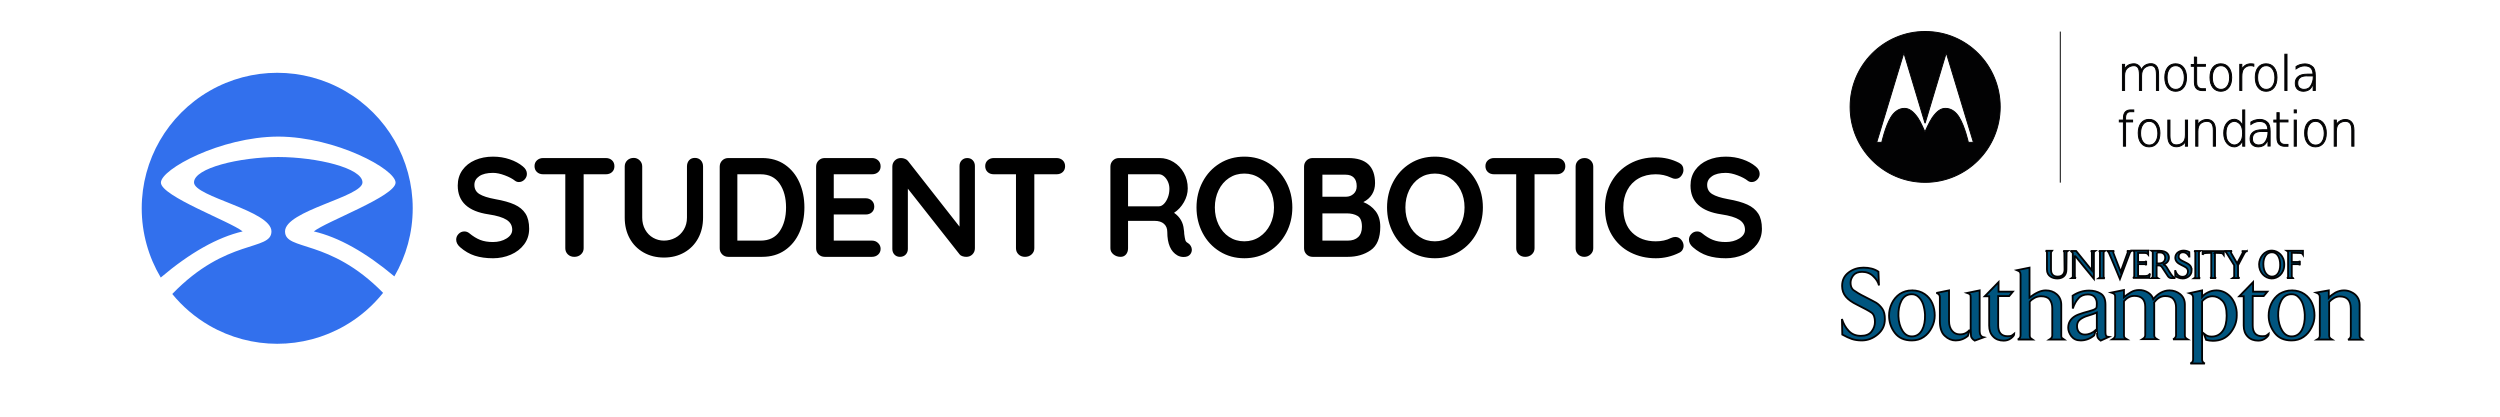 <?xml version="1.0" encoding="UTF-8" standalone="no"?>
<!-- Created with Inkscape (http://www.inkscape.org/) -->

<svg
   xmlns:dc="http://purl.org/dc/elements/1.1/"
   xmlns:cc="http://creativecommons.org/ns#"
   xmlns:rdf="http://www.w3.org/1999/02/22-rdf-syntax-ns#"
   xmlns:svg="http://www.w3.org/2000/svg"
   xmlns="http://www.w3.org/2000/svg"
   xmlns:sodipodi="http://sodipodi.sourceforge.net/DTD/sodipodi-0.dtd"
   xmlns:inkscape="http://www.inkscape.org/namespaces/inkscape"
   width="600cm"
   height="100cm"
   viewBox="0 0 6000 1000"
   version="1.1"
   id="svg8"
   inkscape:version="0.92.4 (5da689c313, 2019-01-14)"
   sodipodi:docname="banner.svg">
  <defs
     id="defs2" />
  <sodipodi:namedview
     id="base"
     pagecolor="#ffffff"
     bordercolor="#666666"
     borderopacity="1.0"
     inkscape:pageopacity="0.0"
     inkscape:pageshadow="2"
     inkscape:zoom="0.056999507"
     inkscape:cx="12986.699"
     inkscape:cy="957.63714"
     inkscape:document-units="mm"
     inkscape:current-layer="g950"
     showgrid="false"
     inkscape:window-width="1920"
     inkscape:window-height="1017"
     inkscape:window-x="-8"
     inkscape:window-y="-8"
     inkscape:window-maximized="1"
     inkscape:measure-start="0,0"
     inkscape:measure-end="0,0"
     showguides="true"
     inkscape:guide-bbox="true"
     units="cm" />
  <g
     inkscape:label="Layer 1"
     inkscape:groupmode="layer"
     id="layer1"
     transform="translate(0,703)">
    <g
       id="g950"
       transform="translate(-139.67)">
      <g
         style="fill:none;fill-rule:evenodd;stroke:none;stroke-width:1"
         transform="matrix(1.355,0,0,1.355,479.796,-528.302)"
         id="Symbol-and-Text">
        <path
           style="fill:#000000"
           inkscape:connector-curvature="0"
           d="m 622,328.5 c -12,0 -22.667,-1.5 -32,-4.5 -9.333,-3 -18.083,-8.083 -26.25,-15.25 -4.5,-4 -6.75,-8.417 -6.75,-13.25 0,-3.833 1.417,-7.208 4.25,-10.125 2.833,-2.917 6.25,-4.375 10.25,-4.375 3.167,0 6,1 8.5,3 6.667,5.5 13.167,9.5 19.5,12 6.333,2.5 13.833,3.75 22.5,3.75 9.333,0 17.375,-2.083 24.125,-6.25 6.75,-4.167 10.125,-9.333 10.125,-15.5 0,-7.5 -3.333,-13.375 -10,-17.625 -6.667,-4.25 -17.25,-7.458 -31.75,-9.625 -36.5,-5.333 -54.75,-22.333 -54.75,-51 0,-10.5 2.75,-19.625 8.25,-27.375 5.5,-7.75 13,-13.667 22.5,-17.75 9.5,-4.083 20.083,-6.125 31.75,-6.125 10.5,0 20.375,1.583 29.625,4.75 9.25,3.167 16.958,7.333 23.125,12.5 4.833,3.833 7.25,8.25 7.25,13.25 0,3.833 -1.417,7.208 -4.25,10.125 -2.833,2.917 -6.167,4.375 -10,4.375 -2.5,0 -4.75,-0.75 -6.75,-2.25 -4.333,-3.5 -10.375,-6.708 -18.125,-9.625 -7.75,-2.917 -14.708,-4.375 -20.875,-4.375 -10.5,0 -18.625,1.958 -24.375,5.875 -5.75,3.917 -8.625,9.042 -8.625,15.375 0,7.167 2.958,12.583 8.875,16.25 5.917,3.667 15.208,6.667 27.875,9 14.333,2.5 25.792,5.708 34.375,9.625 8.583,3.917 15.042,9.25 19.375,16 4.333,6.75 6.5,15.708 6.5,26.875 0,10.5 -2.958,19.708 -8.875,27.625 -5.917,7.917 -13.792,14 -23.625,18.25 -9.833,4.25 -20.417,6.375 -31.75,6.375 z M 822,151 c 4.5,0 8.167,1.333 11,4 2.833,2.667 4.25,6.167 4.25,10.5 0,4.333 -1.417,7.792 -4.25,10.375 -2.833,2.583 -6.5,3.875 -11,3.875 h -39.25 v 131 c 0,4.333 -1.583,7.958 -4.75,10.875 -3.167,2.917 -7.083,4.375 -11.75,4.375 -4.667,0 -8.5,-1.458 -11.5,-4.375 -3,-2.917 -4.5,-6.542 -4.5,-10.875 v -131 H 711 c -4.5,0 -8.167,-1.333 -11,-4 -2.833,-2.667 -4.25,-6.167 -4.25,-10.5 0,-4.167 1.458,-7.583 4.375,-10.25 2.917,-2.667 6.542,-4 10.875,-4 z m 157.75,-0.25 c 4.333,0 7.833,1.417 10.5,4.25 2.667,2.833 4,6.5 4,11 v 90.5 c 0,13.833 -2.917,26.083 -8.75,36.75 -5.833,10.667 -14,19 -24.5,25 -10.5,6 -22.5,9 -36,9 -13.5,0 -25.542,-3 -36.125,-9 -10.583,-6 -18.792,-14.333 -24.625,-25 -5.833,-10.667 -8.75,-22.917 -8.75,-36.75 V 166 c 0,-4.333 1.5,-7.958 4.5,-10.875 3,-2.917 6.833,-4.375 11.5,-4.375 4,0 7.5,1.458 10.5,4.375 3,2.917 4.5,6.542 4.5,10.875 v 90.5 c 0,8 1.75,15.125 5.25,21.375 3.5,6.25 8.208,11.042 14.125,14.375 5.917,3.333 12.292,5 19.125,5 7.167,0 13.875,-1.667 20.125,-5 6.25,-3.333 11.25,-8.125 15,-14.375 3.75,-6.25 5.625,-13.375 5.625,-21.375 V 166 c 0,-4.5 1.25,-8.167 3.75,-11 2.5,-2.833 5.917,-4.25 10.25,-4.25 z m 119,0.25 c 15.667,0 29.125,3.875 40.375,11.625 11.25,7.75 19.833,18.25 25.75,31.5 5.917,13.25 8.875,28.042 8.875,44.375 0,16.333 -2.958,31.125 -8.875,44.375 -5.917,13.25 -14.5,23.75 -25.75,31.5 C 1127.875,322.125 1114.417,326 1098.75,326 H 1039 c -4.333,0 -7.958,-1.458 -10.875,-4.375 -2.917,-2.917 -4.375,-6.542 -4.375,-10.875 v -144.5 c 0,-4.333 1.458,-7.958 4.375,-10.875 2.917,-2.917 6.542,-4.375 10.875,-4.375 z m -2.5,146.25 c 15,0 26.25,-5.542 33.75,-16.625 7.5,-11.083 11.25,-25.125 11.25,-42.125 0,-17 -3.792,-31.042 -11.375,-42.125 -7.583,-11.083 -18.792,-16.625 -33.625,-16.625 H 1055 v 117.5 z m 197.25,0 c 4.333,0 7.958,1.458 10.875,4.375 2.917,2.917 4.375,6.292 4.375,10.125 0,4.167 -1.458,7.583 -4.375,10.25 -2.917,2.667 -6.542,4 -10.875,4 h -83.75 c -4.333,0 -7.958,-1.458 -10.875,-4.375 -2.917,-2.917 -4.375,-6.542 -4.375,-10.875 v -144.5 c 0,-4.333 1.458,-7.958 4.375,-10.875 2.917,-2.917 6.542,-4.375 10.875,-4.375 h 83.75 c 4.333,0 7.958,1.375 10.875,4.125 2.917,2.75 4.375,6.292 4.375,10.625 0,4.167 -1.417,7.542 -4.25,10.125 -2.833,2.583 -6.5,3.875 -11,3.875 h -67.75 v 42.5 h 56.5 c 4.333,0 7.958,1.375 10.875,4.125 2.917,2.75 4.375,6.292 4.375,10.625 0,4.167 -1.417,7.542 -4.25,10.125 -2.833,2.583 -6.5,3.875 -11,3.875 h -56.5 v 46.25 z M 1462.25,151 c 4,0 7.25,1.333 9.75,4 2.5,2.667 3.75,6 3.75,10 v 145.75 c 0,4.333 -1.458,7.958 -4.375,10.875 -2.917,2.917 -6.542,4.375 -10.875,4.375 -2.333,0 -4.625,-0.375 -6.875,-1.125 -2.25,-0.75 -3.875,-1.792 -4.875,-3.125 L 1357,205.25 V 312 c 0,4 -1.292,7.333 -3.875,10 -2.583,2.667 -5.958,4 -10.125,4 -4,0 -7.25,-1.333 -9.75,-4 -2.5,-2.667 -3.75,-6 -3.75,-10 V 166.25 c 0,-4.333 1.458,-7.958 4.375,-10.875 2.917,-2.917 6.542,-4.375 10.875,-4.375 2.5,0 4.958,0.5 7.375,1.5 2.417,1 4.208,2.333 5.375,4 l 91,116 V 165 c 0,-4 1.292,-7.333 3.875,-10 2.583,-2.667 5.875,-4 9.875,-4 z m 158,0 c 4.5,0 8.167,1.333 11,4 2.833,2.667 4.25,6.167 4.25,10.5 0,4.333 -1.417,7.792 -4.25,10.375 -2.833,2.583 -6.5,3.875 -11,3.875 H 1581 v 131 c 0,4.333 -1.583,7.958 -4.75,10.875 -3.167,2.917 -7.083,4.375 -11.75,4.375 -4.667,0 -8.5,-1.458 -11.5,-4.375 -3,-2.917 -4.5,-6.542 -4.5,-10.875 v -131 h -39.25 c -4.5,0 -8.167,-1.333 -11,-4 -2.833,-2.667 -4.25,-6.167 -4.25,-10.5 0,-4.167 1.458,-7.583 4.375,-10.25 2.917,-2.667 6.542,-4 10.875,-4 z M 1853,301.5 c 2.167,1.333 3.875,3.083 5.125,5.25 1.25,2.167 1.875,4.417 1.875,6.75 0,3 -1,5.75 -3,8.25 -2.5,3 -6.333,4.5 -11.5,4.5 -4,0 -7.667,-0.917 -11,-2.75 -12,-6.833 -18,-20.75 -18,-41.75 0,-6 -1.958,-10.75 -5.875,-14.25 -3.917,-3.5 -9.542,-5.25 -16.875,-5.25 H 1747 v 48.5 c 0,4.5 -1.208,8.167 -3.625,11 -2.417,2.833 -5.625,4.25 -9.625,4.25 -4.833,0 -9.042,-1.458 -12.625,-4.375 -3.583,-2.917 -5.375,-6.542 -5.375,-10.875 v -144.5 c 0,-4.333 1.458,-7.958 4.375,-10.875 2.917,-2.917 6.542,-4.375 10.875,-4.375 h 72 c 8.667,0 16.833,2.333 24.5,7 7.667,4.667 13.792,11.083 18.375,19.25 4.583,8.167 6.875,17.333 6.875,27.5 0,8.333 -2.25,16.458 -6.75,24.375 -4.5,7.917 -10.333,14.208 -17.5,18.875 10.5,7.333 16.25,17.167 17.25,29.5 0.5,2.667 0.75,5.25 0.75,7.75 0.667,5.167 1.333,8.875 2,11.125 0.667,2.25 2.167,3.958 4.5,5.125 z m -51.25,-65 c 3,0 5.917,-1.417 8.75,-4.25 2.833,-2.833 5.167,-6.625 7,-11.375 1.833,-4.75 2.75,-9.875 2.75,-15.375 0,-4.667 -0.917,-8.958 -2.75,-12.875 -1.833,-3.917 -4.167,-7.042 -7,-9.375 -2.833,-2.333 -5.75,-3.5 -8.75,-3.5 H 1747 v 56.75 z m 236.25,2 c 0,16.5 -3.667,31.625 -11,45.375 -7.333,13.75 -17.458,24.625 -30.375,32.625 -12.917,8 -27.458,12 -43.625,12 -16.167,0 -30.708,-4 -43.625,-12 -12.917,-8 -23,-18.875 -30.25,-32.625 -7.25,-13.75 -10.875,-28.875 -10.875,-45.375 0,-16.5 3.625,-31.625 10.875,-45.375 7.25,-13.75 17.333,-24.625 30.25,-32.625 12.917,-8 27.458,-12 43.625,-12 16.167,0 30.708,4 43.625,12 12.917,8 23.042,18.875 30.375,32.625 7.333,13.75 11,28.875 11,45.375 z m -32.5,0 c 0,-11.167 -2.25,-21.292 -6.75,-30.375 -4.5,-9.083 -10.75,-16.292 -18.75,-21.625 -8,-5.333 -17,-8 -27,-8 -10.167,0 -19.208,2.625 -27.125,7.875 -7.917,5.25 -14.083,12.458 -18.5,21.625 -4.417,9.167 -6.625,19.333 -6.625,30.5 0,11.167 2.208,21.333 6.625,30.5 4.417,9.167 10.583,16.375 18.5,21.625 7.917,5.25 16.958,7.875 27.125,7.875 10,0 19,-2.667 27,-8 8,-5.333 14.25,-12.542 18.75,-21.625 4.5,-9.083 6.75,-19.208 6.75,-30.375 z m 158.25,-9.5 c 8.833,3.5 16.042,8.833 21.625,16 5.583,7.167 8.375,16.417 8.375,27.75 0,19.833 -5.667,33.667 -17,41.5 -11.333,7.833 -24.833,11.75 -40.5,11.75 H 2074 c -4.333,0 -7.958,-1.458 -10.875,-4.375 -2.917,-2.917 -4.375,-6.542 -4.375,-10.875 v -144.5 c 0,-4.333 1.458,-7.958 4.375,-10.875 2.917,-2.917 6.542,-4.375 10.875,-4.375 h 63 c 31.667,0 47.5,14.833 47.5,44.5 0,7.5 -1.792,14.125 -5.375,19.875 -3.583,5.75 -8.708,10.292 -15.375,13.625 z M 2152,201 c 0,-6.833 -1.708,-11.958 -5.125,-15.375 -3.417,-3.417 -8.208,-5.125 -14.375,-5.125 h -41.25 v 39 h 42 c 5,0 9.375,-1.667 13.125,-5 3.75,-3.333 5.625,-7.833 5.625,-13.5 z m -15.75,96.25 c 7.833,0 13.958,-2.083 18.375,-6.25 4.417,-4.167 6.625,-10.25 6.625,-18.25 0,-9.833 -2.583,-16.25 -7.75,-19.25 -5.167,-3 -11.5,-4.5 -19,-4.5 h -43.25 v 48.25 z M 2375.5,238.5 c 0,16.5 -3.667,31.625 -11,45.375 -7.333,13.75 -17.458,24.625 -30.375,32.625 -12.917,8 -27.458,12 -43.625,12 -16.167,0 -30.708,-4 -43.625,-12 -12.917,-8 -23,-18.875 -30.25,-32.625 -7.25,-13.75 -10.875,-28.875 -10.875,-45.375 0,-16.5 3.625,-31.625 10.875,-45.375 7.25,-13.75 17.333,-24.625 30.25,-32.625 12.917,-8 27.458,-12 43.625,-12 16.167,0 30.708,4 43.625,12 12.917,8 23.042,18.875 30.375,32.625 7.333,13.75 11,28.875 11,45.375 z m -32.5,0 c 0,-11.167 -2.25,-21.292 -6.75,-30.375 -4.5,-9.083 -10.75,-16.292 -18.75,-21.625 -8,-5.333 -17,-8 -27,-8 -10.167,0 -19.208,2.625 -27.125,7.875 -7.917,5.25 -14.083,12.458 -18.5,21.625 -4.417,9.167 -6.625,19.333 -6.625,30.5 0,11.167 2.208,21.333 6.625,30.5 4.417,9.167 10.583,16.375 18.5,21.625 7.917,5.25 16.958,7.875 27.125,7.875 10,0 19,-2.667 27,-8 8,-5.333 14.25,-12.542 18.75,-21.625 4.5,-9.083 6.75,-19.208 6.75,-30.375 z M 2506.25,151 c 4.5,0 8.167,1.333 11,4 2.833,2.667 4.25,6.167 4.25,10.5 0,4.333 -1.417,7.792 -4.25,10.375 -2.833,2.583 -6.5,3.875 -11,3.875 H 2467 v 131 c 0,4.333 -1.583,7.958 -4.75,10.875 -3.167,2.917 -7.083,4.375 -11.75,4.375 -4.667,0 -8.5,-1.458 -11.5,-4.375 -3,-2.917 -4.5,-6.542 -4.5,-10.875 v -131 h -39.25 c -4.5,0 -8.167,-1.333 -11,-4 -2.833,-2.667 -4.25,-6.167 -4.25,-10.5 0,-4.167 1.458,-7.583 4.375,-10.25 2.917,-2.667 6.542,-4 10.875,-4 z M 2571,310.75 c 0,4.333 -1.583,7.958 -4.75,10.875 -3.167,2.917 -6.833,4.375 -11,4.375 -4.5,0 -8.208,-1.458 -11.125,-4.375 -2.917,-2.917 -4.375,-6.542 -4.375,-10.875 v -144.5 c 0,-4.333 1.5,-7.958 4.5,-10.875 3,-2.917 6.833,-4.375 11.5,-4.375 4.167,0 7.75,1.458 10.75,4.375 3,2.917 4.5,6.542 4.5,10.875 z M 2723,159.5 c 5.167,2.667 7.75,6.917 7.75,12.75 0,3.5 -1.25,6.917 -3.75,10.25 -2.667,3.5 -6.083,5.25 -10.25,5.25 -2.833,0 -5.667,-0.75 -8.5,-2.25 -8.167,-3.833 -17,-5.75 -26.5,-5.75 -11.667,0 -21.833,2.458 -30.5,7.375 -8.667,4.917 -15.333,11.833 -20,20.75 -4.667,8.917 -7,19.125 -7,30.625 0,19.667 5.292,34.583 15.875,44.75 10.583,10.167 24.458,15.25 41.625,15.25 10.167,0 19,-1.917 26.5,-5.75 3,-1.333 5.667,-2 8,-2 4.333,0 8,1.833 11,5.5 2.5,3.167 3.75,6.583 3.75,10.25 0,2.667 -0.667,5.083 -2,7.25 -1.333,2.167 -3.25,3.833 -5.75,5 -13,6.5 -26.833,9.75 -41.5,9.75 -16.333,0 -31.333,-3.458 -45,-10.375 -13.667,-6.917 -24.583,-17.125 -32.75,-30.625 -8.167,-13.5 -12.25,-29.833 -12.25,-49 0,-17 3.875,-32.25 11.625,-45.75 7.75,-13.5 18.458,-24.042 32.125,-31.625 13.667,-7.583 29.083,-11.375 46.25,-11.375 14.833,0 28.583,3.25 41.25,9.75 z m 82.5,169 c -12,0 -22.667,-1.5 -32,-4.5 -9.333,-3 -18.083,-8.083 -26.25,-15.25 -4.5,-4 -6.75,-8.417 -6.75,-13.25 0,-3.833 1.417,-7.208 4.25,-10.125 2.833,-2.917 6.25,-4.375 10.25,-4.375 3.167,0 6,1 8.5,3 6.667,5.5 13.167,9.5 19.5,12 6.333,2.5 13.833,3.75 22.5,3.75 9.333,0 17.375,-2.083 24.125,-6.25 6.75,-4.167 10.125,-9.333 10.125,-15.5 0,-7.5 -3.333,-13.375 -10,-17.625 -6.667,-4.25 -17.25,-7.458 -31.75,-9.625 -36.5,-5.333 -54.75,-22.333 -54.75,-51 0,-10.5 2.75,-19.625 8.25,-27.375 5.5,-7.75 13,-13.667 22.5,-17.75 9.5,-4.083 20.083,-6.125 31.75,-6.125 10.5,0 20.375,1.583 29.625,4.75 9.25,3.167 16.958,7.333 23.125,12.5 4.833,3.833 7.25,8.25 7.25,13.25 0,3.833 -1.417,7.208 -4.25,10.125 -2.833,2.917 -6.167,4.375 -10,4.375 -2.5,0 -4.75,-0.75 -6.75,-2.25 -4.333,-3.5 -10.375,-6.708 -18.125,-9.625 -7.75,-2.917 -14.708,-4.375 -20.875,-4.375 -10.5,0 -18.625,1.958 -24.375,5.875 -5.75,3.917 -8.625,9.042 -8.625,15.375 0,7.167 2.958,12.583 8.875,16.25 5.917,3.667 15.208,6.667 27.875,9 14.333,2.5 25.792,5.708 34.375,9.625 8.583,3.917 15.042,9.25 19.375,16 4.333,6.75 6.5,15.708 6.5,26.875 0,10.5 -2.958,19.708 -8.875,27.625 -5.917,7.917 -13.792,14 -23.625,18.25 -9.833,4.25 -20.417,6.375 -31.75,6.375 z"
           id="STUDENT-ROBOTICS" />
        <path
           style="fill:#3270ed;fill-rule:nonzero"
           inkscape:connector-curvature="0"
           d="M 427.532,389.777 C 409.128,412.825 386.361,432.627 360,447.846 c -74.256,42.872 -165.744,42.872 -240,0 C 94.413,433.074 72.212,413.984 54.1,391.799 150.267,292.062 229.77,316.36 229.77,280.949 c 0,-36.892 -137.169,-61.174 -137.169,-86.77 0,-25.484 80.577,-44.841 149.196,-45.009 68.62,0.168 149.196,19.525 149.196,45.009 0,25.595 -137.169,49.878 -137.169,86.77 0,35.17 78.423,11.442 173.706,108.828 z m 19.958,-29.163 c -51.077,-42.805 -98.63,-69.36 -142.66,-79.666 21.851,-17.617 144.783,-62.433 144.783,-86.423 0,-23.849 -105.703,-80.855 -206.916,-81.525 v -0.006 c -0.3,0 -0.599,5e-4 -0.899,0.001 -0.3,-9.9e-4 -0.599,-0.001 -0.899,-0.001 v 0.006 C 139.686,113.671 33.983,170.677 33.983,194.526 c 0,23.99 122.932,68.806 144.783,86.423 C 134.045,291.416 85.69,318.647 33.7,362.64 12.006,326.145 -9.2569245e-7,283.927 0,240 -1.8069142e-6,154.256 45.744,75.026 120,32.154 c 74.256,-42.872 165.744,-42.872 240,0 C 434.256,75.026 480,154.256 480,240 c 0,43.117 -11.567,84.587 -32.51,120.614 z"
           id="Combined-Shape" />
      </g>
      <g
         id="layer1_1_"
         transform="matrix(2.345,0,0,2.345,4261.037,-2439.662)"
         inkscape:label="Layer 1">
        <path
           style="fill:#020203;stroke:#020203"
           inkscape:connector-curvature="0"
           id="path184_1_"
           class="st0"
           d="M 351.1,927.5 V 772.9" />
        <path
           style="fill:#020203;stroke:#020203;stroke-miterlimit:10"
           inkscape:connector-curvature="0"
           class="st1"
           d="m 212.8,772.8 c -42.4,0 -76.8,34.5 -76.8,77.2 0,42.7 34.4,77.2 76.8,77.2 42.4,0 76.8,-34.6 76.8,-77.2 0,-42.4 -33.9,-77.2 -76.8,-77.2 z M 257,886.3 c 0,0 -3.5,-16 -9.3,-25.5 -3.1,-5.2 -7.9,-9.4 -14.3,-9.3 -4.5,0.1 -8.4,2.6 -13.3,9.5 -2.9,4.1 -7.5,14.6 -7.5,14.6 0,0 -4.5,-10.5 -7.4,-14.6 -4.9,-6.8 -8.8,-9.3 -13.3,-9.5 -6.4,-0.1 -11.2,4.1 -14.3,9.3 -5.7,9.5 -9.2,25.5 -9.2,25.5 h -5.2 l 27.8,-91.7 21.5,71.6 0.2,0.2 0.2,-0.2 21.5,-71.6 27.8,91.7 z"
           id="path5207" />
        <g
           id="g3108_1_">
          <g
             id="text190_1_"
             transform="matrix(1,0,0,-1,50.398,868.981)">
            <path
               style="fill:#020203;stroke:#020203;stroke-miterlimit:10"
               inkscape:connector-curvature="0"
               id="path3377_1_"
               class="st1"
               d="m 383.7,56.7 c 0.8,2.1 2.1,3.8 3.9,4.9 1.7,1.1 3.7,1.6 6,1.6 2.3,0 4.2,-0.8 5.6,-2.5 1.4,-1.6 2.1,-4.5 2.1,-8.8 V 35.8 h -2.2 v 16 c 0,3.7 -0.5,6.2 -1.5,7.5 -1,1.3 -2.4,2 -4.1,2 -2.4,0 -4.6,-0.8 -6.5,-2.3 -2,-1.6 -3.1,-4.3 -3.1,-8.1 V 35.8 h -2.2 v 16 c 0,3.6 -0.5,6 -1.5,7.4 -1,1.4 -2.4,2 -4.1,2 -2.4,0 -4.6,-0.8 -6.5,-2.3 -2,-1.6 -3.1,-4.3 -3.1,-8 V 35.8 h -2.2 v 26.7 h 2.2 v -5 c 0.8,1.7 2,3.1 3.6,4.1 1.7,1 3.7,1.5 6.1,1.5 1.6,0 3.1,-0.5 4.5,-1.6 1.3,-0.8 2.2,-2.4 3,-4.8 z" />
          </g>
          <g
             id="text194_1_"
             transform="matrix(1,0,0,-1,58.669,868.981)">
            <path
               style="fill:#020203;stroke:#020203;stroke-miterlimit:10"
               inkscape:connector-curvature="0"
               id="path3380_1_"
               class="st1"
               d="m 416.9,57.9 c -1.6,2.2 -3.7,3.3 -6.4,3.3 -2.7,0 -4.9,-1.1 -6.4,-3.3 -1.6,-2.2 -2.4,-5.1 -2.4,-8.8 0,-3.8 0.8,-6.8 2.4,-8.9 1.6,-2.2 3.7,-3.3 6.5,-3.3 2.7,0 4.9,1.1 6.4,3.3 1.6,2.2 2.4,5.2 2.4,8.9 -0.1,3.7 -0.9,6.6 -2.5,8.8 z m -6.4,5.2 c 3.4,0 6.1,-1.3 8.1,-3.8 2,-2.6 3,-6 3,-10.2 0,-4.4 -1,-7.8 -3,-10.3 -2,-2.5 -4.7,-3.8 -8.1,-3.8 -3.4,0 -6.1,1.3 -8.1,3.8 -2,2.5 -3,6 -3,10.4 0,4.3 1,7.7 3,10.2 2,2.5 4.6,3.7 8.1,3.7 z" />
          </g>
          <g
             id="text198_1_"
             transform="matrix(1,0,0,-1,63.943,868.981)">
            <path
               style="fill:#020203;stroke:#020203;stroke-miterlimit:10"
               inkscape:connector-curvature="0"
               id="path3383_1_"
               class="st1"
               d="m 426.7,70.1 v -7.6 h 9 v -1.9 h -9 v -16 c 0,-2 0.3,-3.5 0.8,-4.3 1.1,-1.8 2.7,-2.7 4.7,-2.7 h 3.5 v -1.9 h -3.4 c -2.2,0 -4,0.6 -5.6,1.9 -1.5,1.3 -2.3,3.6 -2.3,6.9 v 16 h -3.2 v 1.9 h 3.2 V 70 h 2.3 z" />
          </g>
          <g
             id="text202_1_"
             transform="matrix(1,0,0,-1,67.21,868.981)">
            <path
               style="fill:#020203;stroke:#020203;stroke-miterlimit:10"
               inkscape:connector-curvature="0"
               id="path3386_1_"
               class="st1"
               d="m 454.7,57.9 c -1.6,2.2 -3.7,3.3 -6.4,3.3 -2.7,0 -4.9,-1.1 -6.4,-3.3 -1.6,-2.2 -2.4,-5.1 -2.4,-8.8 0,-3.8 0.8,-6.8 2.4,-8.9 1.6,-2.2 3.7,-3.3 6.5,-3.3 2.7,0 4.9,1.1 6.4,3.3 1.6,2.2 2.4,5.2 2.4,8.9 -0.1,3.7 -0.9,6.6 -2.5,8.8 z m -6.5,5.2 c 3.4,0 6.1,-1.3 8.1,-3.8 2,-2.6 3,-6 3,-10.2 0,-4.4 -1,-7.8 -3,-10.3 -2,-2.5 -4.7,-3.8 -8.1,-3.8 -3.4,0 -6.1,1.3 -8.1,3.8 -2,2.5 -3,6 -3,10.4 0,4.3 1,7.7 3,10.2 2,2.5 4.7,3.7 8.1,3.7 z" />
          </g>
          <g
             id="text206_1_"
             transform="matrix(1,0,0,-1,72.484,868.981)">
            <path
               style="fill:#020203;stroke:#020203;stroke-miterlimit:10"
               inkscape:connector-curvature="0"
               id="path3389_1_"
               class="st1"
               d="m 476.6,60.6 c -0.3,0.2 -0.8,0.3 -1.4,0.5 -0.5,0.1 -1.2,0.1 -2,0.1 -2.7,0 -4.9,-1 -6.7,-3 -1.4,-1.6 -2.1,-4.4 -2.1,-8.3 V 35.8 h -2.1 v 26.7 h 2.1 v -5 c 0.7,1.4 1.7,2.6 3,3.6 1.8,1.4 3.9,2 6.3,2 0.6,0 1.2,0 1.6,-0.1 0.5,0 0.9,-0.1 1.4,-0.2 v -2.2 z" />
          </g>
          <g
             id="text210_1_"
             transform="matrix(1,0,0,-1,75.751,868.981)">
            <path
               style="fill:#020203;stroke:#020203;stroke-miterlimit:10"
               inkscape:connector-curvature="0"
               id="path3392_1_"
               class="st1"
               d="m 492.5,57.9 c -1.6,2.2 -3.7,3.3 -6.4,3.3 -2.7,0 -4.9,-1.1 -6.4,-3.3 -1.6,-2.2 -2.4,-5.1 -2.4,-8.8 0,-3.8 0.8,-6.8 2.4,-8.9 1.6,-2.2 3.7,-3.3 6.5,-3.3 2.7,0 4.9,1.1 6.4,3.3 1.6,2.2 2.4,5.2 2.4,8.9 -0.1,3.7 -0.9,6.6 -2.5,8.8 z m -6.5,5.2 c 3.4,0 6.1,-1.3 8.1,-3.8 2,-2.6 3,-6 3,-10.2 0,-4.4 -1,-7.8 -3,-10.3 -2,-2.5 -4.7,-3.8 -8.1,-3.8 -3.4,0 -6.1,1.3 -8.1,3.8 -2,2.5 -3,6 -3,10.4 0,4.3 1,7.7 3,10.2 2,2.5 4.7,3.7 8.1,3.7 z" />
          </g>
          <g
             id="text214_1_"
             transform="matrix(1,0,0,-1,81.025,868.981)">
            <path
               style="fill:#020203;stroke:#020203;stroke-miterlimit:10"
               inkscape:connector-curvature="0"
               id="path3395_1_"
               class="st1"
               d="m 499.9,72.9 h 2.2 V 35.8 h -2.2 z" />
          </g>
          <g
             id="text218_1_"
             transform="matrix(1,0,0,-1,83.293,868.981)">
            <path
               style="fill:#020203;stroke:#020203;stroke-miterlimit:10"
               inkscape:connector-curvature="0"
               id="path3398_1_"
               class="st1"
               d="m 520.7,50.8 c -3.5,0 -6.1,-0.6 -7.6,-1.9 -1.6,-1.3 -2.3,-3.1 -2.3,-5.5 0,-2.4 0.6,-4 1.9,-5 1.3,-1 2.8,-1.5 4.6,-1.5 3.3,0 5.7,1.4 7.2,4.2 1.5,2.8 2.2,5.5 2.2,8 v 1.6 h -6 z m 8.1,0.2 V 35.8 h -2.2 V 43 c -1.2,-3.5 -2.8,-5.8 -4.9,-6.8 -1.6,-0.8 -3.2,-1.2 -4.8,-1.2 -2.7,0 -4.7,0.7 -6.3,2.1 -1.5,1.4 -2.3,3.5 -2.3,6.3 0,2.8 1,5 3,6.6 2,1.7 5.2,2.5 9.7,2.5 h 5.4 v 0.4 c 0,2.4 -0.7,4.3 -2,5.8 -1.3,1.5 -3.5,2.3 -6.6,2.3 -1.5,0 -3.1,-0.3 -4.7,-0.9 -1,-0.4 -2.3,-1.1 -4,-2.2 v 2.4 c 1.4,0.9 2.7,1.5 4,1.9 1.8,0.5 3.5,0.8 5.1,0.8 3.1,0 5.7,-1 7.8,-2.9 1.9,-1.5 2.8,-4.6 2.8,-9.1 z" />
          </g>
          <g
             id="text222_1_"
             transform="matrix(1,0,0,-1,50.398,858.481)">
            <path
               style="fill:#020203;stroke:#020203;stroke-miterlimit:10"
               inkscape:connector-curvature="0"
               id="path3401_1_"
               class="st1"
               d="M 375.9,5.4 V 3.6 h -3.1 c -1.6,0 -2.9,-0.4 -3.7,-1.3 -1,-1 -1.6,-2.7 -1.6,-4.9 V -5 h 7.2 v -1.9 h -7.2 v -24.8 h -2.2 v 24.8 h -4.2 V -5 h 4.2 v 1.9 c 0,3 0.7,5.1 2,6.5 1.3,1.4 3.2,2 5.5,2 z" />
          </g>
          <g
             id="text226_1_"
             transform="matrix(1,0,0,-1,53.665,858.481)">
            <path
               style="fill:#020203;stroke:#020203;stroke-miterlimit:10"
               inkscape:connector-curvature="0"
               id="path3404_1_"
               class="st1"
               d="m 394.8,-9.6 c -1.6,2.2 -3.7,3.3 -6.4,3.3 -2.7,0 -4.9,-1.1 -6.4,-3.3 -1.6,-2.2 -2.4,-5.1 -2.4,-8.8 0,-3.8 0.8,-6.8 2.4,-8.9 1.6,-2.2 3.7,-3.3 6.5,-3.3 2.7,0 4.9,1.1 6.4,3.3 1.6,2.2 2.4,5.2 2.4,8.9 -0.1,3.7 -0.9,6.7 -2.5,8.8 z m -6.5,5.3 c 3.4,0 6.1,-1.3 8.1,-3.8 2,-2.6 3,-6 3,-10.2 0,-4.4 -1,-7.8 -3,-10.3 -2,-2.5 -4.7,-3.8 -8.1,-3.8 -3.4,0 -6.1,1.3 -8.1,3.8 -2,2.5 -3,6 -3,10.4 0,4.3 1,7.7 3,10.2 2,2.5 4.7,3.7 8.1,3.7 z" />
          </g>
          <g
             id="text230_1_"
             transform="matrix(1,0,0,-1,58.939,858.481)">
            <path
               style="fill:#020203;stroke:#020203;stroke-miterlimit:10"
               inkscape:connector-curvature="0"
               id="path3407_1_"
               class="st1"
               d="M 402.2,-21.1 V -5 h 2.2 v -16 c 0,-3.5 0.6,-5.9 1.7,-7.3 1.1,-1.4 2.7,-2.1 4.9,-2.1 2.5,0 4.7,0.8 6.5,2.3 1.8,1.5 2.7,4.2 2.7,8 V -5 h 2.2 v -26.7 h -2.2 v 5 c -0.8,-1.6 -1.8,-2.9 -3.1,-3.7 -1.9,-1.3 -3.9,-1.9 -6.2,-1.9 -2.6,0 -4.7,0.9 -6.3,2.7 -1.6,1.8 -2.4,4.6 -2.4,8.5 z" />
          </g>
          <g
             id="text234_1_"
             transform="matrix(1,0,0,-1,64.213,858.481)">
            <path
               style="fill:#020203;stroke:#020203;stroke-miterlimit:10"
               inkscape:connector-curvature="0"
               id="path3410_1_"
               class="st1"
               d="m 445.7,-15.6 v -16.1 h -2.2 v 16 c 0,3.5 -0.6,5.9 -1.7,7.3 -1.1,1.4 -2.7,2.1 -4.9,2.1 -2.5,0 -4.7,-0.8 -6.5,-2.3 -1.8,-1.5 -2.7,-4.2 -2.7,-8 v -15.1 h -2.2 V -5 h 2.2 v -5 c 0.8,1.6 1.8,2.9 3.1,3.7 1.9,1.3 3.9,1.9 6.2,1.9 2.6,0 4.7,-0.9 6.3,-2.7 1.6,-1.7 2.4,-4.6 2.4,-8.5 z" />
          </g>
          <g
             id="text238_1_"
             transform="matrix(1,0,0,-1,69.487,858.481)">
            <path
               style="fill:#020203;stroke:#020203;stroke-miterlimit:10"
               inkscape:connector-curvature="0"
               id="path3413_1_"
               class="st1"
               d="M 468.3,-11.1 V 5.4 h 2.1 v -37.1 h -2.1 v 6.1 c -1,-2.3 -2.1,-3.9 -3.3,-4.8 -1.8,-1.3 -3.5,-2 -5.1,-2 -3.2,0 -5.8,1.3 -7.9,3.9 -2.1,2.6 -3.1,6 -3.1,10.2 0,4.2 1,7.6 3.1,10.2 2.1,2.6 4.7,3.9 7.9,3.9 1.6,0 3.3,-0.7 5.1,-2 1.2,-1 2.3,-2.6 3.3,-4.9 z m -14.3,2 c -1.8,-1.9 -2.8,-5 -2.8,-9.3 0,-4.3 0.9,-7.4 2.8,-9.3 1.8,-1.9 3.8,-2.8 5.8,-2.8 2,0 3.9,0.9 5.7,2.8 1.8,1.9 2.7,5 2.7,9.3 0,4.3 -0.9,7.4 -2.7,9.3 -1.8,1.9 -3.8,2.8 -5.7,2.8 -2,0 -4,-0.9 -5.8,-2.8 z" />
          </g>
          <g
             id="text242_1_"
             transform="matrix(1,0,0,-1,74.761,858.481)">
            <path
               style="fill:#020203;stroke:#020203;stroke-miterlimit:10"
               inkscape:connector-curvature="0"
               id="path3416_1_"
               class="st1"
               d="m 482.9,-16.6 c -3.5,0 -6.1,-0.6 -7.6,-1.9 -1.6,-1.3 -2.3,-3.1 -2.3,-5.5 0,-2.4 0.6,-4 1.9,-5 1.3,-1 2.8,-1.5 4.6,-1.5 3.3,0 5.7,1.4 7.2,4.2 1.5,2.8 2.2,5.5 2.2,8 v 1.6 h -6 z m 8.2,0.2 v -15.2 h -2.2 v 7.2 c -1.2,-3.5 -2.8,-5.8 -4.9,-6.8 -1.6,-0.8 -3.2,-1.2 -4.8,-1.2 -2.7,0 -4.7,0.7 -6.3,2.1 -1.5,1.4 -2.3,3.5 -2.3,6.3 0,2.8 1,5 3,6.6 2,1.7 5.2,2.5 9.7,2.5 h 5.4 v 0.4 c 0,2.4 -0.7,4.3 -2,5.8 -1.3,1.5 -3.5,2.3 -6.6,2.3 -1.5,0 -3.1,-0.3 -4.7,-0.9 -1,-0.4 -2.3,-1.1 -4,-2.2 V -7 c 1.4,0.9 2.7,1.5 4,1.9 1.8,0.5 3.5,0.8 5.1,0.8 3.1,0 5.7,-1 7.8,-2.9 1.9,-1.6 2.8,-4.7 2.8,-9.2 z" />
          </g>
          <g
             id="text246_1_"
             transform="matrix(1,0,0,-1,79.531,858.481)">
            <path
               style="fill:#020203;stroke:#020203;stroke-miterlimit:10"
               inkscape:connector-curvature="0"
               id="path3419_1_"
               class="st1"
               d="M 495.6,2.6 V -5 h 9 v -1.9 h -9 v -16 c 0,-2 0.3,-3.5 0.8,-4.3 1.1,-1.8 2.7,-2.7 4.7,-2.7 h 3.5 v -1.9 h -3.4 c -2.2,0 -4,0.6 -5.6,1.9 -1.5,1.3 -2.3,3.6 -2.3,6.9 v 16 h -3.2 v 2 h 3.2 v 7.6 z" />
          </g>
          <g
             id="text250_1_"
             transform="matrix(1,0,0,-1,82.798,858.481)">
            <path
               style="fill:#020203;stroke:#020203;stroke-miterlimit:10"
               inkscape:connector-curvature="0"
               id="path3422_1_"
               class="st1"
               d="m 507.7,-5 h 2.2 v -26.7 h -2.2 z m 0,10.4 h 2.2 v -3 h -2.2 z" />
          </g>
          <g
             id="text254_1_"
             transform="matrix(1,0,0,-1,85.066,858.481)">
            <path
               style="fill:#020203;stroke:#020203;stroke-miterlimit:10"
               inkscape:connector-curvature="0"
               id="path3425_1_"
               class="st1"
               d="m 533.7,-9.6 c -1.6,2.2 -3.7,3.3 -6.4,3.3 -2.7,0 -4.9,-1.1 -6.4,-3.3 -1.6,-2.2 -2.4,-5.1 -2.4,-8.8 0,-3.8 0.8,-6.8 2.4,-8.9 1.6,-2.2 3.7,-3.3 6.5,-3.3 2.7,0 4.9,1.1 6.4,3.3 1.6,2.2 2.4,5.2 2.4,8.9 -0.1,3.7 -0.9,6.7 -2.5,8.8 z m -6.5,5.3 c 3.4,0 6.1,-1.3 8.1,-3.8 2,-2.6 3,-6 3,-10.2 0,-4.4 -1,-7.8 -3,-10.3 -2,-2.5 -4.7,-3.8 -8.1,-3.8 -3.4,0 -6.1,1.3 -8.1,3.8 -2,2.5 -3,6 -3,10.4 0,4.3 1,7.7 3,10.2 2,2.4 4.7,3.7 8.1,3.7 z" />
          </g>
          <g
             id="text258_1_"
             transform="matrix(1,0,0,-1,90.34,858.481)">
            <path
               style="fill:#020203;stroke:#020203;stroke-miterlimit:10"
               inkscape:connector-curvature="0"
               id="path3428_1_"
               class="st1"
               d="m 561.3,-15.6 v -16.1 h -2.2 v 16 c 0,3.5 -0.6,5.9 -1.7,7.3 -1.1,1.4 -2.7,2.1 -4.9,2.1 -2.5,0 -4.7,-0.8 -6.5,-2.3 -1.8,-1.5 -2.7,-4.2 -2.7,-8 v -15.1 h -2.2 V -5 h 2.2 v -5 c 0.8,1.6 1.8,2.9 3.1,3.7 1.9,1.3 3.9,1.9 6.2,1.9 2.6,0 4.7,-0.9 6.3,-2.7 1.6,-1.7 2.4,-4.6 2.4,-8.5 z" />
          </g>
        </g>
      </g>
      <g
         transform="matrix(4.401,0,0,4.401,2567.548,-1821.928)"
         id="g5347">
        <path
           style="fill:#00557f"
           inkscape:connector-curvature="0"
           class="st0"
           d="m 465.5,416.2 c 2.6,1.3 4.6,2.4 5.9,3.1 1.3,0.8 2.4,1.9 3.4,3.3 1,1.4 1.4,3.3 1.4,5.7 0,3.4 -1.3,6.1 -3.9,8.3 -2.6,2.2 -5.5,3.3 -8.7,3.3 -2.1,0 -3.9,-0.3 -5.4,-0.8 -1.5,-0.5 -3.2,-1.3 -5.2,-2.4 l -0.2,-8.5 c 0.8,2.6 2,4.7 3.7,6.5 1.7,1.8 3.9,2.7 6.6,2.7 2.7,0 4.7,-0.8 5.9,-2.4 1.2,-1.6 1.8,-3.3 1.8,-5.2 0,-2.4 -0.6,-4.1 -1.8,-5 -1.2,-0.9 -3.8,-2.3 -7.8,-4.3 -2.9,-1.4 -5,-2.9 -6.3,-4.5 -1.3,-1.6 -2,-3.5 -2,-5.8 0,-3.2 1.2,-5.6 3.6,-7.4 2.4,-1.8 5.1,-2.6 8.1,-2.6 3.2,0 5.9,0.7 8.1,2.2 l 0.3,7.5 c -0.4,-1.7 -1.4,-3.4 -3.1,-5 -1.6,-1.6 -3.7,-2.4 -6.1,-2.4 -2.2,0 -3.7,0.6 -4.8,1.9 -1,1.3 -1.5,2.6 -1.5,4.1 0,1.7 0.5,3 1.5,3.9 1.4,1 3.4,2.3 6.5,3.8 z"
           id="path5299" />
        <path
           style="fill:#00557f"
           inkscape:connector-curvature="0"
           class="st0"
           d="m 491,412.6 c 2.7,0 5,0.7 6.9,2 1.9,1.3 3.3,3 4.2,5.1 0.9,2.1 1.3,4.3 1.3,6.6 0,2.2 -0.5,4.4 -1.6,6.5 -1.1,2.2 -2.5,3.9 -4.4,5.2 -1.9,1.3 -4,1.9 -6.5,1.9 -4.1,0 -7.2,-1.4 -9.3,-4.2 -2.1,-2.8 -3.1,-5.9 -3.1,-9.4 0,-2.3 0.5,-4.5 1.5,-6.6 1,-2.1 2.5,-3.9 4.4,-5.2 1.9,-1.2 4.1,-1.9 6.6,-1.9 z m -0.5,2.1 c -2.3,0.1 -4.1,1.3 -5.3,3.6 -1.2,2.3 -1.7,5.1 -1.6,8.3 0.1,3.2 0.9,5.9 2.2,8 1.4,2.2 3.2,3.2 5.4,3.1 2.3,-0.1 4.1,-1.3 5.3,-3.5 1.2,-2.2 1.7,-5 1.6,-8.3 -0.1,-2.2 -0.5,-4.1 -1,-5.7 -0.6,-1.7 -1.4,-3 -2.5,-4 -1.1,-1.1 -2.5,-1.6 -4.1,-1.5 z"
           id="path5301" />
        <path
           style="fill:#00557f"
           inkscape:connector-curvature="0"
           class="st0"
           d="m 538.2,408.1 v 5.2 h 7.8 l -2,2.4 h -6 v 16 c 0,3.9 1.7,5.9 5.2,5.9 1,0 1.7,-0.1 2.1,-0.3 0.4,-0.2 0.9,-0.6 1.5,-1.1 0,0.8 -0.6,1.6 -1.8,2.5 -1.2,0.9 -2.5,1.3 -4,1.3 -2.3,0 -4.3,-0.7 -5.7,-2.2 -1.5,-1.5 -2.2,-3.5 -2.2,-6 v -16 h -2.4 z"
           id="path5303" />
        <path
           style="fill:#00557f"
           inkscape:connector-curvature="0"
           class="st0"
           d="m 563.9,412.6 c 2.4,0 4.4,0.7 6,2.1 1.6,1.4 2.5,3.3 2.5,5.8 v 16.8 c 0,0.6 0.1,1 0.3,1.2 0.2,0.2 0.6,0.5 1.2,0.9 H 566 c 1,-0.6 1.5,-1.3 1.5,-2.2 v -14.9 c 0,-1.9 -0.5,-3.5 -1.4,-4.7 -0.9,-1.2 -2.5,-1.8 -4.7,-1.8 -1.3,0 -2.5,0.3 -3.6,0.9 -1.1,0.6 -2,1.3 -2.6,2.1 v 18.4 c 0,0.5 0.1,0.9 0.3,1.2 0.2,0.3 0.6,0.6 1.2,1 h -8 c 1,-0.5 1.5,-1.3 1.5,-2.2 v -33.3 c 0,-0.7 -0.2,-1.2 -0.5,-1.5 -0.3,-0.3 -0.8,-0.5 -1.5,-0.8 l 6.9,-1.4 v 16.3 c 3.3,-2.5 6.2,-3.9 8.8,-3.9 z"
           id="path5305" />
        <path
           style="fill:#00557f"
           inkscape:connector-curvature="0"
           class="st0"
           d="m 631.4,412.6 c 2.2,0 4.1,0.7 5.8,2 1.7,1.4 2.6,3.3 2.6,5.7 v 16.9 c 0,0.5 0.1,0.9 0.4,1.2 0.2,0.3 0.6,0.6 1.1,0.9 h -7.9 c 1.1,-0.6 1.6,-1.4 1.6,-2.2 v -15.2 c 0,-1.9 -0.5,-3.4 -1.4,-4.5 -0.9,-1.2 -2.5,-1.7 -4.5,-1.7 -2.4,0 -4.4,1.2 -6.1,3.6 0.1,0.2 0.1,0.5 0.1,0.8 v 17 c 0,0.5 0.1,0.9 0.4,1.2 0.2,0.3 0.6,0.6 1.1,0.9 h -7.9 c 1,-0.6 1.5,-1.3 1.5,-2.2 v -15.4 c 0,-4 -2,-6 -5.9,-6 -2.2,0 -4.1,1 -5.7,2.9 v 18.6 c 0,0.5 0.1,0.9 0.3,1.2 0.2,0.3 0.6,0.6 1.3,1 h -7.9 c 1,-0.6 1.5,-1.3 1.5,-2.2 v -21 c 0,-0.8 -0.2,-1.3 -0.6,-1.6 -0.4,-0.3 -0.9,-0.5 -1.5,-0.7 l 6.9,-1.4 v 3.9 c 1.2,-1 2.5,-2 3.8,-2.7 1.3,-0.8 2.8,-1.2 4.5,-1.2 1.7,0 3.2,0.4 4.7,1.3 1.5,0.9 2.5,2.1 3,3.7 1.1,-1.4 2.4,-2.6 4,-3.5 1.5,-0.8 3.1,-1.3 4.8,-1.3 z"
           id="path5307" />
        <path
           style="fill:#00557f"
           inkscape:connector-curvature="0"
           class="st0"
           d="m 677,408.1 v 5.2 h 7.8 l -2,2.4 h -6 v 16 c 0,3.9 1.7,5.9 5.2,5.9 1,0 1.7,-0.1 2.1,-0.3 0.4,-0.2 0.9,-0.6 1.5,-1.1 0,0.8 -0.6,1.6 -1.8,2.5 -1.2,0.9 -2.5,1.3 -4,1.3 -2.3,0 -4.3,-0.7 -5.7,-2.2 -1.5,-1.5 -2.2,-3.5 -2.2,-6 v -16 h -2.4 z"
           id="path5309" />
        <path
           style="fill:#00557f"
           inkscape:connector-curvature="0"
           class="st0"
           d="m 698.1,412.6 c 2.7,0 5,0.7 6.9,2 1.9,1.3 3.3,3 4.2,5.1 0.9,2.1 1.3,4.3 1.3,6.6 0,2.2 -0.5,4.4 -1.6,6.5 -1.1,2.2 -2.5,3.9 -4.4,5.2 -1.9,1.3 -4,1.9 -6.5,1.9 -4.1,0 -7.2,-1.4 -9.3,-4.2 -2.1,-2.8 -3.2,-5.9 -3.2,-9.4 0,-2.3 0.5,-4.5 1.5,-6.6 1,-2.1 2.5,-3.9 4.4,-5.2 2.1,-1.2 4.3,-1.9 6.7,-1.9 z m -0.5,2.1 c -2.3,0.1 -4.1,1.3 -5.3,3.6 -1.2,2.3 -1.7,5.1 -1.6,8.3 0.1,3.2 0.9,5.9 2.2,8 1.4,2.2 3.2,3.2 5.4,3.1 2.3,-0.1 4.1,-1.3 5.3,-3.5 1.2,-2.2 1.7,-5 1.6,-8.3 -0.1,-2.2 -0.5,-4.1 -1,-5.7 -0.6,-1.7 -1.4,-3 -2.5,-4 -1,-1.1 -2.4,-1.6 -4.1,-1.5 z"
           id="path5311" />
        <path
           style="fill:#00557f"
           inkscape:connector-curvature="0"
           class="st0"
           d="m 726.6,412.6 c 1.4,0 2.8,0.3 4.1,1 1.3,0.6 2.4,1.5 3.2,2.7 0.8,1.2 1.2,2.6 1.2,4.2 v 16.8 c 0,0.5 0.1,0.9 0.3,1.1 0.2,0.2 0.6,0.6 1.2,1.1 h -7.8 c 1,-0.5 1.5,-1.3 1.5,-2.2 v -14.8 c 0,-4.4 -2,-6.6 -6,-6.6 -1.1,0 -2.1,0.3 -3.2,0.9 -1,0.6 -1.9,1.3 -2.6,2.1 v 18.4 c 0,0.5 0.1,0.9 0.4,1.2 0.2,0.3 0.6,0.6 1.1,0.9 h -8 c 0.9,-0.5 1.4,-1.2 1.4,-2.2 v -21 c 0,-1.1 -0.6,-1.9 -1.9,-2.4 l 6.8,-1.2 v 4 c 0.9,-1 2.1,-1.9 3.6,-2.8 1.6,-0.8 3.1,-1.2 4.7,-1.2 z"
           id="path5313" />
        <path
           style="fill:#00557f"
           inkscape:connector-curvature="0"
           class="st0"
           d="m 667.1,420.1 c -0.7,-1.8 -1.6,-3.2 -2.7,-4.3 -1.1,-1.1 -2.3,-1.9 -3.5,-2.4 -1.2,-0.5 -2.5,-0.8 -3.9,-0.8 -1.7,0 -3.2,0.4 -4.6,1.1 -1.4,0.7 -2.5,1.5 -3.2,2.4 v -3.5 l -6.8,1.5 c 1.2,0.4 1.9,1.2 1.9,2.4 v 33.8 c 0,1 -0.5,1.7 -1.5,2.2 h 7.9 c -1,-0.5 -1.5,-1.2 -1.5,-2.2 v -31.7 c 0.6,-0.8 1.5,-1.5 2.4,-2 1,-0.5 2.1,-0.8 3.3,-0.8 1.9,0 3.7,0.8 5.3,2.4 1.6,1.6 2.4,4.3 2.4,8.2 0,3.6 -0.7,6.4 -2.2,8.4 -1.5,2 -3.5,3 -6,3 -1.9,0 -2.7,-0.4 -4.3,-1.7 l 1.3,3.5 c 1.2,0.3 2.4,0.5 3.7,0.5 4,0 7.1,-1.4 9.5,-4.3 2.3,-2.9 3.5,-6 3.5,-9.5 0.1,-2.4 -0.3,-4.4 -1,-6.2 z"
           id="path5315" />
        <path
           style="fill:#00557f"
           inkscape:connector-curvature="0"
           class="st0"
           d="m 520.3,435.9 c -0.9,0.5 -2,0.7 -3.2,0.7 -1.7,0 -3.1,-0.6 -4.2,-1.9 -1.1,-1.3 -1.7,-3.1 -1.7,-5.4 v -16.7 l -6.9,1.4 c 1.3,0.4 1.9,1.2 1.9,2.3 v 13 c 0,3.7 0.9,6.5 2.7,8.1 1.8,1.7 3.8,2.5 5.9,2.5 2.4,0 4.7,-0.8 6.7,-2.5 l 1,-3.3 c -0.8,0.9 -1.4,1.4 -2.2,1.8 z"
           id="path5317" />
        <path
           style="fill:#00557f"
           inkscape:connector-curvature="0"
           class="st0"
           d="m 527.9,434.9 v -22.3 l -6.8,1.4 c 0.6,0.2 1.1,0.4 1.4,0.7 0.4,0.3 0.5,0.8 0.5,1.6 v 17.3 l 0.1,2.4 c 0,0 0,0 0,0 0,1.1 0.1,2 0.5,2.5 0.3,0.5 0.8,1 1.6,1.5 l 4.9,-1.8 c -1.4,-0.3 -2.2,-1.4 -2.2,-3.3 z"
           id="path5319" />
        <path
           style="fill:#00557f"
           inkscape:connector-curvature="0"
           class="st0"
           d="m 596.8,437.3 c -0.2,-0.4 -0.3,-1 -0.3,-1.8 v -15.2 c 0,-2.9 -0.9,-5 -2.7,-6 -1.8,-1.1 -3.9,-1.6 -6.2,-1.6 -3.1,0 -6.1,0.9 -9,2.8 l 0.1,7 c 0.8,-2.4 1.8,-4.2 3.1,-5.6 1.2,-1.4 3,-2.1 5.1,-2.1 1.7,0 2.9,0.5 3.7,1.4 0.8,1 1.2,2.1 1.2,3.5 0,1.4 -0.1,2.2 -0.2,2.4 -0.5,0.6 -1.2,1 -2.2,1.3 -0.9,0.3 -2.5,0.8 -4.8,1.4 -2.3,0.7 -3.8,1.3 -4.6,1.8 -2.5,1.5 -3.8,3.6 -3.8,6.4 0,1.5 0.6,3.1 1.7,4.6 1.2,1.5 2.8,2.3 5.1,2.3 2.6,0 5.1,-0.9 7.3,-2.7 l 1,-3 c -1.8,1.6 -3.8,2.5 -6,2.5 -1.3,0 -2.3,-0.4 -3.1,-1.2 -0.8,-0.8 -1.2,-2 -1.2,-3.4 0,-1.3 0.4,-2.4 1.2,-3.2 0.8,-0.8 2,-1.5 3.5,-2.1 3.3,-1 5.3,-1.7 6.1,-2.1 v 9.1 c 0,0 0,2 0.1,2 0,1.3 0.2,2.2 0.5,2.7 0.3,0.5 0.8,1 1.5,1.5 l 4.4,-2 c -0.9,-0.1 -1.3,-0.4 -1.5,-0.7 z"
           id="path5321" />
        <path
           style="fill:#00557f"
           inkscape:connector-curvature="0"
           class="st0"
           d="m 566.8,392.1 v 9.2 c 0,1.5 0.5,3.8 3.6,3.8 2.9,0 3.8,-1.9 3.8,-3.8 l -0.1,-9.2 c 0,-0.5 -0.2,-0.8 -0.6,-1 h 2.4 c -0.3,0.2 -0.6,0.5 -0.6,1 l -0.1,9.1 c 0,3.6 -2.3,4.9 -5,4.9 -2.4,0 -5.6,-1.2 -5.6,-4.9 V 392 c 0,-0.5 -0.3,-0.8 -0.7,-1 h 3.5 c -0.2,0.3 -0.6,0.6 -0.6,1.1 z"
           id="path5323" />
        <path
           style="fill:#00557f"
           inkscape:connector-curvature="0"
           class="st0"
           d="m 589.1,392.1 c 0,-0.5 -0.2,-0.8 -0.6,-1 h 2.3 c -0.3,0.2 -0.6,0.5 -0.6,1 v 14.2 c 0,0 -10.4,-12.6 -10.4,-12.8 v 11.4 c 0,0.5 0.2,0.8 0.6,1 h -2.3 c 0.3,-0.2 0.6,-0.5 0.6,-1 v -12 c 0,-0.6 0,-0.7 -0.3,-1 -0.2,-0.3 -0.5,-0.6 -1,-0.8 h 3.1 l 8.6,10.6 z"
           id="path5325" />
        <path
           style="fill:#00557f"
           inkscape:connector-curvature="0"
           class="st0"
           d="m 596.1,391.1 c -0.3,0.2 -0.6,0.5 -0.6,1 V 405 c 0,0.5 0.2,0.8 0.6,1 h -3.2 c 0.3,-0.2 0.6,-0.5 0.6,-1 v -12.9 c 0,-0.5 -0.2,-0.8 -0.6,-1 z"
           id="path5327" />
        <path
           style="fill:#00557f"
           inkscape:connector-curvature="0"
           class="st0"
           d="m 608.6,392.1 c 0.2,-0.5 0.2,-0.8 -0.4,-1 h 2.4 c -0.6,0.4 -0.5,0.5 -0.8,1 -0.3,0.8 -5.4,14.3 -5.4,14.3 0,0 -5.6,-13.5 -6,-14.3 -0.2,-0.4 -0.4,-0.8 -1.1,-1 h 4 c -0.6,0.2 -0.6,0.7 -0.4,1.3 0,0.1 3.9,10.1 3.9,10.1 0,0 3.8,-10.3 3.8,-10.4 z"
           id="path5329" />
        <path
           style="fill:#00557f"
           inkscape:connector-curvature="0"
           class="st0"
           d="m 619.8,393 c -0.4,-0.5 -0.9,-0.8 -1.8,-0.8 -0.4,0 -3.7,0 -3.7,0 v 4.9 h 3.6 c 0.3,0 0.7,-0.3 0.8,-0.6 v 2.4 c -0.1,-0.3 -0.5,-0.6 -0.8,-0.6 h -3.6 v 6.4 c 0.5,0 1.5,0.2 2.5,0.1 2.4,0 3.2,0 4,-1.4 l -0.5,2.4 h -8.8 c 0.4,-0.2 0.7,-0.5 0.7,-1 v -12.9 c 0,-0.5 -0.3,-0.8 -0.6,-1 h 8.2 z"
           id="path5331" />
        <path
           style="fill:#00557f"
           inkscape:connector-curvature="0"
           class="st0"
           d="m 627.8,398.4 c 1.2,0.2 1.8,1.2 2.1,1.6 0,0 2.3,4 3.3,5 0.5,0.5 1.4,0.9 1.4,0.9 h -2.2 c -0.9,0 -1.5,-0.6 -1.8,-1 -1.1,-1.6 -1.9,-2.8 -2.7,-4.1 -0.6,-0.9 -1,-1.8 -2.2,-1.8 -0.4,0 -1.3,0 -1.3,0 v 5.9 c 0,0.5 0.3,0.8 0.6,1 h -3.3 c 0.3,-0.2 0.6,-0.5 0.6,-1 V 392 c 0,-0.5 -0.3,-0.8 -0.6,-1 h 4.1 c 4.4,0 5.3,2.3 5.3,3.6 0.1,2.5 -2,3.7 -3.3,3.8 z m -3.3,-6.4 v 5.9 c 0,0 0.7,0 1.3,0 1.7,0 3.3,-0.9 3.3,-3.2 0,-1 -0.6,-2.8 -2.9,-2.8 -1.1,0.1 -1.7,0.1 -1.7,0.1 z"
           id="path5333" />
        <path
           style="fill:#00557f"
           inkscape:connector-curvature="0"
           class="st0"
           d="m 643.5,401.7 c 0,2.7 -2.5,4.4 -4.8,4.4 -1.9,0 -3.2,-0.8 -4.1,-1.2 l -0.1,-3.3 c 0.5,1.6 1.6,3.6 4,3.6 2.4,0 3,-1.9 3,-2.9 0,-2.1 -1.6,-2.5 -3.7,-3.6 -2.1,-1 -3.2,-2.2 -3.2,-3.9 0,-2.6 2.4,-3.9 4.5,-3.9 0.8,0 2.1,0.2 3.1,0.8 l 0.1,2.9 c -0.3,-1 -1.5,-2.8 -3.5,-2.8 -1.9,0 -2.4,1.4 -2.4,2.3 0,1.4 0.9,1.9 3,2.9 2.1,1.1 4.1,1.7 4.1,4.7 z"
           id="path5335" />
        <path
           style="fill:#00557f"
           inkscape:connector-curvature="0"
           class="st0"
           d="m 648.1,391.1 c -0.3,0.2 -0.6,0.5 -0.6,1 V 405 c 0,0.5 0.2,0.8 0.6,1 h -3.2 c 0.3,-0.2 0.6,-0.5 0.6,-1 v -12.9 c 0,-0.5 -0.2,-0.8 -0.6,-1 z"
           id="path5337" />
        <path
           style="fill:#00557f"
           inkscape:connector-curvature="0"
           class="st0"
           d="m 656.2,392.1 v 12.8 c 0,0.5 0.2,0.8 0.6,1 h -3.2 c 0.4,-0.2 0.6,-0.5 0.6,-1 v -12.8 c -1.6,0 -3.6,0.2 -3.6,0.2 -0.5,0 -0.9,0.5 -1.1,0.9 v -2 H 661 v 2 c -0.2,-0.3 -0.6,-0.8 -1.1,-0.9 -0.2,0 -2.1,-0.2 -3.7,-0.2 z"
           id="path5339" />
        <path
           style="fill:#00557f"
           inkscape:connector-curvature="0"
           class="st0"
           d="m 673.6,391.1 c -0.6,0.3 -1,0.7 -1.3,1.2 l -3.5,6.6 v 6 c 0,0.5 0.4,0.8 0.8,1 h -3.7 c 0.3,-0.2 0.8,-0.5 0.8,-1 v -6 l -4.2,-6.8 c -0.3,-0.5 -0.6,-0.7 -1.2,-1 h 4.2 c -0.5,0.2 -0.9,0.3 -0.3,1.4 l 3.1,5.4 3,-5.7 c 0.3,-0.6 0.2,-0.9 -0.5,-1 h 2.8 z"
           id="path5341" />
        <path
           style="fill:#00557f"
           inkscape:connector-curvature="0"
           class="st0"
           d="m 687.1,406.1 c -3.6,-0.1 -6.9,-3.3 -6.8,-7.8 0.1,-3.5 2.7,-7.5 7.1,-7.4 3.1,0.1 6.7,2.8 6.6,7.7 0,5 -3.8,7.6 -6.9,7.5 z m -4.5,-7.9 c 0,4.8 2.4,6.9 4.7,6.9 2.8,0 4.5,-2.5 4.5,-6.4 0,-4.2 -1.7,-6.9 -4.5,-6.9 -2.8,0 -4.7,2.4 -4.7,6.4 z"
           id="path5343" />
        <path
           style="fill:#00557f"
           inkscape:connector-curvature="0"
           class="st0"
           d="m 698.8,405.9 h -3.3 c 0.4,-0.2 0.6,-0.5 0.6,-1 V 392 c 0,-0.5 -0.3,-0.8 -0.6,-1 h 8.7 v 2 c -0.3,-0.5 -0.8,-0.8 -1.9,-0.8 -0.5,0 -4.2,-0.1 -4.2,-0.1 v 5 h 3.6 c 0.3,0 0.7,-0.3 0.8,-0.6 v 2.4 c -0.1,-0.3 -0.5,-0.6 -0.8,-0.6 h -3.6 v 6.6 c 0,0.5 0.3,0.8 0.7,1 z"
           id="path5345" />
      </g>
    </g>
  </g>
  <style
     id="style5204"
     type="text/css">
	.st0{fill:#020203;stroke:#020203;}
	.st1{fill:#020203;stroke:#020203;stroke-miterlimit:10;}
</style>
  <style
     id="style5297"
     type="text/css">
	.st0{fill:#00557F;}
</style>
</svg>
